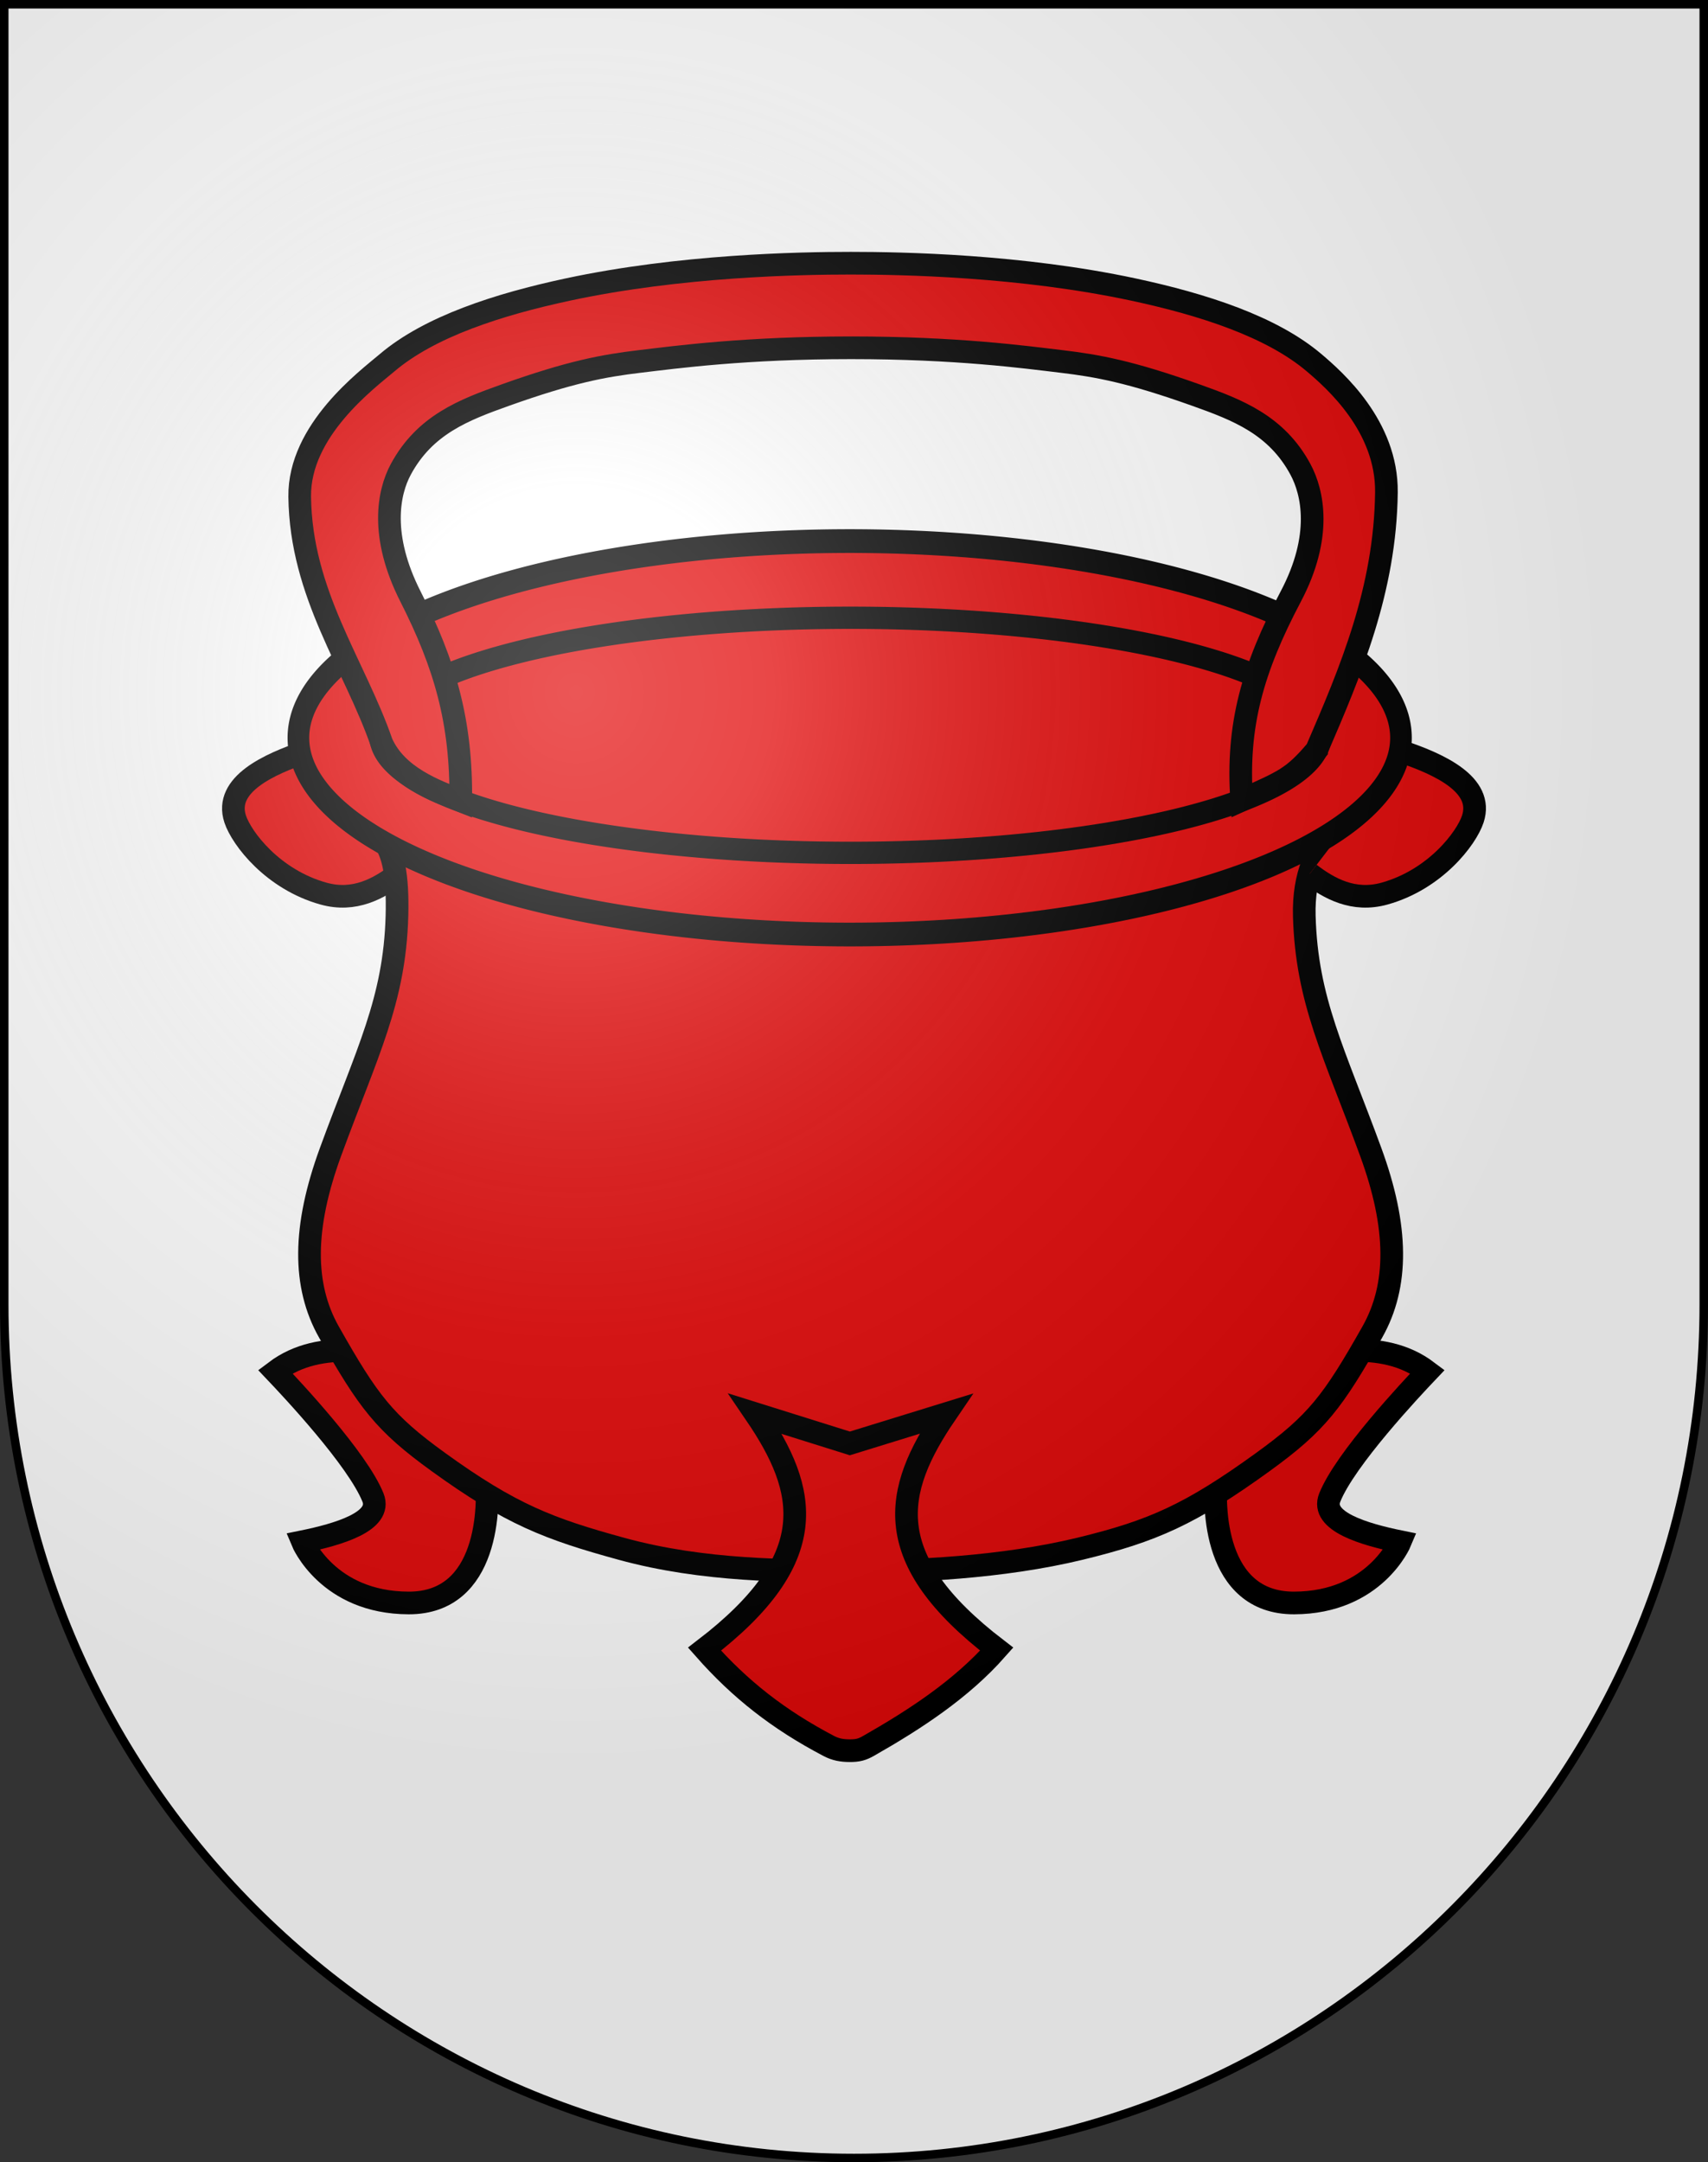 <svg xmlns="http://www.w3.org/2000/svg" xmlns:xlink="http://www.w3.org/1999/xlink" height="763" width="603" version="1.0"><rect width="100%" height="100%" fill="#333333" stroke="none"/><defs><pattern patternUnits="userSpaceOnUse" width="134" height="172" patternTransform="translate(1786 1023)" id="b"><path style="fill:#2b5df2;fill-opacity:1;fill-rule:evenodd;stroke:none;stroke-width:.1;stroke-linecap:butt;stroke-linejoin:miter;stroke-miterlimit:4;stroke-opacity:1" d="m134 0-34 20v47L67 86h67V0zM67 86l-33 19v47.438L0 172h134l-34-19.563V105L67 86zm0 0L34 67V20L0 0v86h67zm0 0z"/></pattern><pattern patternUnits="userSpaceOnUse" width="339.469" height="550.432" patternTransform="translate(-1095 -421)" id="a"><path style="fill:#2b5df2;fill-opacity:1;fill-rule:evenodd;stroke:none;stroke-width:.1;stroke-linecap:butt;stroke-linejoin:miter;stroke-miterlimit:4;stroke-opacity:1" d="M0 309.636h39.938l-10.134-7.851v-18.948l-9.835-7.621-9.836 7.62v18.949L0 309.636zm39.938 0h39.937l-10.133-7.851v-18.948l-9.836-7.621-9.835 7.62v18.949l-10.133 7.851zm39.937 0h39.938l-10.134-7.851v-18.948l-9.835-7.621-9.835 7.62v18.949l-10.134 7.851zm39.938 0h39.937l-10.133-7.851v-18.948l-9.836-7.621-9.835 7.62v18.949l-10.133 7.851zm39.937 0h39.938l-10.134-7.851v-18.948l-9.835-7.621-9.835 7.62v18.949l-10.134 7.851zm39.938 0h39.937l-10.133-7.851v-18.948l-9.835-7.621-9.836 7.62v18.949l-10.133 7.851zm39.937 0h39.938l-10.133-7.851v-18.948l-9.836-7.621-9.835 7.62v18.949l-10.134 7.851zm39.938 0h39.938l-10.134-7.851v-18.948l-9.835-7.621-9.836 7.62v18.949l-10.133 7.851zm-259.594 34.4h39.937l-10.133-7.852v-18.948l-9.835-7.62-9.836 7.62v18.948l-10.133 7.852zm39.937 0h39.938l-10.133-7.852v-18.948l-9.836-7.62-9.835 7.62v18.948l-10.134 7.852zm39.938 0h39.937l-10.133-7.852v-18.948l-9.835-7.62-9.836 7.62v18.948l-10.133 7.852zm39.937 0h39.938l-10.133-7.852v-18.948l-9.836-7.62-9.835 7.62v18.948l-10.134 7.852zm39.938 0h39.938l-10.134-7.852v-18.948l-9.835-7.62-9.835 7.62v18.948l-10.134 7.852zm39.938 0h39.937l-10.133-7.852v-18.948l-9.836-7.62-9.835 7.62v18.948l-10.133 7.852zm39.937 0h39.938l-10.134-7.852v-18.948l-9.835-7.62-9.835 7.62v18.948l-10.134 7.852zm39.938 0h39.937l-10.133-7.852v-18.948l-9.835-7.62-9.836 7.62v18.948l-10.133 7.852zM0 378.436h39.938l-10.134-7.853v-18.947l-9.835-7.621-9.836 7.62v18.948L0 378.435zm39.938 0h39.937l-10.133-7.853v-18.947l-9.836-7.621-9.835 7.62v18.948l-10.133 7.852zm39.937 0h39.938l-10.134-7.853v-18.947l-9.835-7.621-9.835 7.62v18.948l-10.134 7.852zm39.938 0h39.937l-10.133-7.853v-18.947l-9.836-7.621-9.835 7.62v18.948l-10.133 7.852zm39.937 0h39.938l-10.134-7.853v-18.947l-9.835-7.621-9.835 7.62v18.948l-10.134 7.852zm39.938 0h39.937l-10.133-7.853v-18.947l-9.835-7.621-9.836 7.62v18.948l-10.133 7.852zm39.937 0h39.938l-10.133-7.853v-18.947l-9.836-7.621-9.835 7.62v18.948l-10.134 7.852zm39.938 0h39.938l-10.134-7.853v-18.947l-9.835-7.621-9.836 7.62v18.948l-10.133 7.852zM19.969 412.834h39.937l-10.133-7.852v-18.948l-9.835-7.62-9.836 7.62v18.948l-10.133 7.852zm39.937 0h39.938l-10.133-7.852v-18.948l-9.836-7.62-9.835 7.62v18.948l-10.134 7.852zm39.938 0h39.937l-10.133-7.852v-18.948l-9.835-7.62-9.836 7.62v18.948l-10.133 7.852zm39.937 0h39.938l-10.133-7.852v-18.948l-9.836-7.62-9.835 7.62v18.948l-10.134 7.852zm39.938 0h39.938l-10.134-7.852v-18.948l-9.835-7.62-9.835 7.62v18.948l-10.134 7.852zm39.938 0h39.937l-10.133-7.852v-18.948l-9.836-7.62-9.835 7.62v18.948l-10.133 7.852zm39.937 0h39.938l-10.134-7.852v-18.948l-9.835-7.62-9.835 7.62v18.948l-10.134 7.852zm39.938 0h39.937l-10.133-7.852v-18.948l-9.835-7.62-9.836 7.62v18.948l-10.133 7.852zM0 447.234h39.938l-10.134-7.852v-18.948l-9.835-7.62-9.836 7.62v18.948L0 447.234zm39.938 0h39.937l-10.133-7.852v-18.948l-9.836-7.62-9.835 7.62v18.948l-10.133 7.852zm39.937 0h39.938l-10.134-7.852v-18.948l-9.835-7.62-9.835 7.62v18.948l-10.134 7.852zm39.938 0h39.937l-10.133-7.852v-18.948l-9.836-7.62-9.835 7.62v18.948l-10.133 7.852zm39.937 0h39.938l-10.134-7.852v-18.948l-9.835-7.62-9.835 7.62v18.948l-10.134 7.852zm39.938 0h39.937l-10.133-7.852v-18.948l-9.835-7.62-9.836 7.62v18.948l-10.133 7.852zm39.937 0h39.938l-10.133-7.852v-18.948l-9.836-7.62-9.835 7.62v18.948l-10.134 7.852zm39.938 0h39.938l-10.134-7.852v-18.948l-9.835-7.62-9.836 7.62v18.948l-10.133 7.852zm-259.594 34.4h39.937l-10.133-7.853v-18.947l-9.835-7.621-9.836 7.62v18.948l-10.133 7.852zm39.937 0h39.938L89.71 473.78v-18.947l-9.836-7.621-9.835 7.62v18.948l-10.134 7.852zm39.938 0h39.937l-10.133-7.853v-18.947l-9.835-7.621-9.836 7.62v18.948l-10.133 7.852zm39.937 0h39.938l-10.133-7.853v-18.947l-9.836-7.621-9.835 7.62v18.948l-10.134 7.852zm39.938 0h39.938l-10.134-7.853v-18.947l-9.835-7.621-9.835 7.62v18.948l-10.134 7.852zm39.938 0h39.937l-10.133-7.853v-18.947l-9.836-7.621-9.835 7.62v18.948l-10.133 7.852zm39.937 0h39.938l-10.134-7.853v-18.947l-9.835-7.621-9.835 7.62v18.948l-10.134 7.852zm39.938 0h39.937l-10.133-7.853v-18.947l-9.835-7.621-9.836 7.62v18.948l-10.133 7.852zM0 516.032h39.938l-10.134-7.852v-18.948l-9.835-7.62-9.836 7.62v18.948L0 516.033zm39.938 0h39.937l-10.133-7.852v-18.948l-9.836-7.62-9.835 7.62v18.948l-10.133 7.852zm39.937 0h39.938l-10.134-7.852v-18.948l-9.835-7.62-9.835 7.62v18.948l-10.134 7.852zm39.938 0h39.937l-10.133-7.852v-18.948l-9.836-7.62-9.835 7.62v18.948l-10.133 7.852zm39.937 0h39.938l-10.134-7.852v-18.948l-9.835-7.62-9.835 7.62v18.948l-10.134 7.852zm39.938 0h39.937l-10.133-7.852v-18.948l-9.835-7.62-9.836 7.62v18.948l-10.133 7.852zm39.937 0h39.938l-10.133-7.852v-18.948l-9.836-7.62-9.835 7.62v18.948l-10.134 7.852zm39.938 0h39.938l-10.134-7.852v-18.948l-9.835-7.62-9.836 7.62v18.948l-10.133 7.852zm-259.594 34.4h39.937l-10.133-7.853v-18.947l-9.835-7.621-9.836 7.62v18.948l-10.133 7.852zm39.937 0h39.938L89.71 542.58v-18.947l-9.836-7.621-9.835 7.62v18.948l-10.134 7.852zm39.938 0h39.937l-10.133-7.853v-18.947l-9.835-7.621-9.836 7.62v18.948l-10.133 7.852zm39.937 0h39.938l-10.133-7.853v-18.947l-9.836-7.621-9.835 7.62v18.948l-10.134 7.852zm39.938 0h39.938l-10.134-7.853v-18.947l-9.835-7.621-9.835 7.62v18.948l-10.134 7.852zm39.938 0h39.937l-10.133-7.853v-18.947l-9.836-7.621-9.835 7.62v18.948l-10.133 7.852zm39.937 0h39.938l-10.134-7.853v-18.947l-9.835-7.621-9.835 7.62v18.948l-10.134 7.852zm39.938 0h39.937l-10.133-7.853v-18.947l-9.835-7.621-9.836 7.62v18.948l-10.133 7.852zM0 34.42h39.938L29.804 26.57V7.62L19.97 0l-9.836 7.62V26.57L0 34.42zm39.938 0h39.937L69.742 26.57V7.62L59.906 0l-9.835 7.62V26.57L39.938 34.42zm39.937 0h39.938l-10.134-7.851V7.62L99.844 0l-9.835 7.62V26.57L79.875 34.42zm39.938 0h39.937l-10.133-7.851V7.62L139.78 0l-9.835 7.62V26.57l-10.133 7.851zm39.937 0h39.938l-10.134-7.851V7.62L179.72 0l-9.835 7.62V26.57L159.75 34.42zm39.938 0h39.937l-10.133-7.851V7.62L219.657 0l-9.836 7.62V26.57l-10.133 7.851zm39.937 0h39.938L269.43 26.57V7.62L259.594 0l-9.835 7.62V26.57l-10.134 7.851zm39.938 0h39.938l-10.134-7.851V7.62L299.532 0l-9.836 7.62V26.57l-10.133 7.851zM19.969 68.82h39.937l-10.133-7.852V42.02l-9.835-7.62-9.836 7.62v18.948L19.97 68.82zm39.937 0h39.938L89.71 60.968V42.02l-9.836-7.62-9.835 7.62v18.948L59.906 68.82zm39.938 0h39.937l-10.133-7.852V42.02l-9.835-7.62-9.836 7.62v18.948L99.844 68.82zm39.937 0h39.938l-10.133-7.852V42.02l-9.836-7.62-9.835 7.62v18.948L139.78 68.82zm39.938 0h39.938l-10.134-7.852V42.02l-9.835-7.62-9.835 7.62v18.948l-10.134 7.852zm39.938 0h39.937l-10.133-7.852V42.02l-9.836-7.62-9.835 7.62v18.948l-10.133 7.852zm39.937 0h39.938l-10.134-7.852V42.02l-9.835-7.62-9.835 7.62v18.948l-10.134 7.852zm39.938 0h39.937l-10.133-7.852V42.02l-9.835-7.62-9.836 7.62v18.948l-10.133 7.852zM0 103.22h39.938l-10.134-7.853V76.42l-9.835-7.621-9.836 7.62v18.948L0 103.22zm39.938 0h39.937l-10.133-7.853V76.42l-9.836-7.621-9.835 7.62v18.948l-10.133 7.852zm39.937 0h39.938l-10.134-7.853V76.42l-9.835-7.621-9.835 7.62v18.948l-10.134 7.852zm39.938 0h39.937l-10.133-7.853V76.42l-9.836-7.621-9.835 7.62v18.948l-10.133 7.852zm39.937 0h39.938l-10.134-7.853V76.42l-9.835-7.621-9.835 7.62v18.948l-10.134 7.852zm39.938 0h39.937l-10.133-7.853V76.42l-9.835-7.621-9.836 7.62v18.948l-10.133 7.852zm39.937 0h39.938l-10.133-7.853V76.42l-9.836-7.621-9.835 7.62v18.948l-10.134 7.852zm39.938 0h39.938l-10.134-7.853V76.42l-9.835-7.621-9.836 7.62v18.948l-10.133 7.852zM19.969 137.618h39.937l-10.133-7.852v-18.948l-9.835-7.62-9.836 7.62v18.948l-10.133 7.852zm39.937 0h39.938l-10.133-7.852v-18.948l-9.836-7.62-9.835 7.62v18.948l-10.134 7.852zm39.938 0h39.937l-10.133-7.852v-18.948l-9.835-7.62-9.836 7.62v18.948l-10.133 7.852zm39.937 0h39.938l-10.133-7.852v-18.948l-9.836-7.62-9.835 7.62v18.948l-10.134 7.852zm39.938 0h39.938l-10.134-7.852v-18.948l-9.835-7.62-9.835 7.62v18.948l-10.134 7.852zm39.938 0h39.937l-10.133-7.852v-18.948l-9.836-7.62-9.835 7.62v18.948l-10.133 7.852zm39.937 0h39.938l-10.134-7.852v-18.948l-9.835-7.62-9.835 7.62v18.948l-10.134 7.852zm39.938 0h39.937l-10.133-7.852v-18.948l-9.835-7.62-9.836 7.62v18.948l-10.133 7.852zM0 172.018h39.938l-10.134-7.852v-18.948l-9.835-7.62-9.836 7.62v18.948L0 172.018zm39.938 0h39.937l-10.133-7.852v-18.948l-9.836-7.62-9.835 7.62v18.948l-10.133 7.852zm39.937 0h39.938l-10.134-7.852v-18.948l-9.835-7.62-9.835 7.62v18.948l-10.134 7.852zm39.938 0h39.937l-10.133-7.852v-18.948l-9.836-7.62-9.835 7.62v18.948l-10.133 7.852zm39.937 0h39.938l-10.134-7.852v-18.948l-9.835-7.62-9.835 7.62v18.948l-10.134 7.852zm39.938 0h39.937l-10.133-7.852v-18.948l-9.835-7.62-9.836 7.62v18.948l-10.133 7.852zm39.937 0h39.938l-10.133-7.852v-18.948l-9.836-7.62-9.835 7.62v18.948l-10.134 7.852zm39.938 0h39.938l-10.134-7.852v-18.948l-9.835-7.62-9.836 7.62v18.948l-10.133 7.852zm-259.594 34.4h39.937l-10.133-7.853v-18.947l-9.835-7.621-9.836 7.62v18.948l-10.133 7.852zm39.937 0h39.938l-10.133-7.853v-18.947l-9.836-7.621-9.835 7.62v18.948l-10.134 7.852zm39.938 0h39.937l-10.133-7.853v-18.947l-9.835-7.621-9.836 7.62v18.948l-10.133 7.852zm39.937 0h39.938l-10.133-7.853v-18.947l-9.836-7.621-9.835 7.62v18.948l-10.134 7.852zm39.938 0h39.938l-10.134-7.853v-18.947l-9.835-7.621-9.835 7.62v18.948l-10.134 7.852zm39.938 0h39.937l-10.133-7.853v-18.947l-9.836-7.621-9.835 7.62v18.948l-10.133 7.852zm39.937 0h39.938l-10.134-7.853v-18.947l-9.835-7.621-9.835 7.62v18.948l-10.134 7.852zm39.938 0h39.937l-10.133-7.853v-18.947l-9.835-7.621-9.836 7.62v18.948l-10.133 7.852zM0 240.816h39.938l-10.134-7.852v-18.948l-9.835-7.62-9.836 7.62v18.948L0 240.817zm39.938 0h39.937l-10.133-7.852v-18.948l-9.836-7.62-9.835 7.62v18.948l-10.133 7.852zm39.937 0h39.938l-10.134-7.852v-18.948l-9.835-7.62-9.835 7.62v18.948l-10.134 7.852zm39.938 0h39.937l-10.133-7.852v-18.948l-9.836-7.62-9.835 7.62v18.948l-10.133 7.852zm39.937 0h39.938l-10.134-7.852v-18.948l-9.835-7.62-9.835 7.62v18.948l-10.134 7.852zm39.938 0h39.937l-10.133-7.852v-18.948l-9.835-7.62-9.836 7.62v18.948l-10.133 7.852zm39.937 0h39.938l-10.133-7.852v-18.948l-9.836-7.62-9.835 7.62v18.948l-10.134 7.852zm39.938 0h39.938l-10.134-7.852v-18.948l-9.835-7.62-9.836 7.62v18.948l-10.133 7.852zM19.969 275.216h39.937l-10.133-7.852v-18.947l-9.835-7.621-9.836 7.62v18.948l-10.133 7.852zm39.937 0h39.938l-10.133-7.852v-18.947l-9.836-7.621-9.835 7.62v18.948l-10.134 7.852zm39.938 0h39.937l-10.133-7.852v-18.947l-9.835-7.621-9.836 7.62v18.948l-10.133 7.852zm39.937 0h39.938l-10.133-7.852v-18.947l-9.836-7.621-9.835 7.62v18.948l-10.134 7.852zm39.938 0h39.938l-10.134-7.852v-18.947l-9.835-7.621-9.835 7.62v18.948l-10.134 7.852zm39.938 0h39.937l-10.133-7.852v-18.947l-9.836-7.621-9.835 7.62v18.948l-10.133 7.852zm39.937 0h39.938l-10.134-7.852v-18.947l-9.835-7.621-9.835 7.62v18.948l-10.134 7.852zm39.938 0h39.937l-10.133-7.852v-18.947l-9.835-7.621-9.836 7.62v18.948l-10.133 7.852z"/></pattern><radialGradient xlink:href="#c" id="d" gradientUnits="userSpaceOnUse" gradientTransform="matrix(1.215 0 0 1.267 -839.192 -490.49)" cx="858.042" cy="579.933" fx="858.042" fy="579.933" r="300"/><linearGradient id="c"><stop style="stop-color:#fff;stop-opacity:.314" offset="0"/><stop offset=".19" style="stop-color:#fff;stop-opacity:.251"/><stop style="stop-color:#6b6b6b;stop-opacity:.125" offset=".6"/><stop style="stop-color:#000;stop-opacity:.125" offset="1"/></linearGradient></defs><g style="opacity:1"><path style="opacity:1;fill:#fff;fill-opacity:1;stroke:none" d="M1.5 1.5v458.868c0 166.311 134.314 301.132 300 301.132s300-134.821 300-301.132V1.5H1.5z"/></g><g style="opacity:1"><path d="M735.667 403.12c5.703 6.003 29.058 30.824 34.517 44.423 3.402 8.474-12.324 13.05-24.912 15.607 0 0 8.935 21.54 37.518 21.611 28.284.07 28.607-34.382 27.314-45.022l-47.123-44.122c-9.778-.19-19.13 1.323-27.314 7.503zM1142.494 403.12c-5.703 6.003-29.058 30.824-34.517 44.423-3.402 8.474 12.324 13.05 24.912 15.607 0 0-8.935 21.54-37.518 21.611-28.284.07-28.607-34.382-27.314-45.022l47.123-44.122c9.778-.19 19.13 1.323 27.314 7.503zM746.157 184.493c-12.412 4.234-28.663 11.376-24.624 23.62 2.278 6.903 13.335 21.382 31.22 26.342 10.877 3.017 19.505-1.769 26.358-7.006" style="fill:#e20909;fill-opacity:1;fill-rule:evenodd;stroke:#000;stroke-width:8;stroke-linecap:butt;stroke-linejoin:miter;stroke-miterlimit:4;stroke-dasharray:none;stroke-opacity:1" transform="translate(-638.508 80.887)"/><path d="M1119.072 206.136s-363.804-5.763-355.968.73c7.836 6.493 16.38 5.688 15.543 35.545-.837 29.857-10.586 48.083-23.44 83.153-9.765 26.648-9.85 47.198-.557 63.62 13.903 24.567 19.532 32.035 38.507 45.762 25.654 18.56 39.175 23.685 64.736 30.694 29.297 8.034 58.67 7.72 80.716 7.925 22.046.204 53.875-1.323 81.126-7.925 25.76-6.24 39.082-12.134 64.736-30.694 18.975-13.727 24.604-21.195 38.507-45.762 9.294-16.422 9.208-36.972-.558-63.62-12.853-35.07-22.602-53.296-23.439-83.153-.837-29.857 20.09-36.275 20.09-36.275z" style="fill:#e20909;fill-opacity:1;fill-rule:evenodd;stroke:#000;stroke-width:8;stroke-linecap:butt;stroke-linejoin:miter;stroke-miterlimit:4;stroke-dasharray:none;stroke-opacity:1" transform="translate(-638.508 80.887)"/><path d="M1133.858 184.493c12.412 4.234 28.663 11.376 24.624 23.62-2.278 6.903-13.335 21.382-31.22 26.342-10.877 3.017-19.505-1.769-26.358-7.006" style="fill:#e20909;fill-opacity:1;fill-rule:evenodd;stroke:#000;stroke-width:8;stroke-linecap:butt;stroke-linejoin:miter;stroke-miterlimit:4;stroke-dasharray:none;stroke-opacity:1" transform="translate(-638.508 80.887)"/><path transform="matrix(.985 0 0 1.08 -627.448 63.663)" d="M1139.143 182.12a197.594 64.278 0 1 1-395.188 0 197.594 64.278 0 1 1 395.188 0z" style="opacity:1;fill:#e20909;fill-opacity:1;fill-rule:nonzero;stroke:#000;stroke-width:7.757;stroke-linecap:square;stroke-linejoin:miter;stroke-miterlimit:4;stroke-dasharray:none;stroke-dashoffset:0;stroke-opacity:1"/><path transform="matrix(1.128 0 0 1.089 -773.253 68.92)" d="M1098.672 174.978a147.005 38.09 0 1 1-294.01 0 147.005 38.09 0 1 1 294.01 0z" style="opacity:1;fill:#e20909;fill-opacity:1;fill-rule:nonzero;stroke:#000;stroke-width:7.219;stroke-linecap:square;stroke-linejoin:miter;stroke-miterlimit:4;stroke-dasharray:none;stroke-dashoffset:0;stroke-opacity:1"/><path d="M1103.313 183.813c-8.467 9.987-11.532 10.9-26.433 17.672-1.86-26.482 3.919-46.467 17.328-71.883 11.23-21.284 7.774-36.756 3.427-44.833-8.471-15.74-22.24-21.005-36.902-26.23-23.197-8.269-34.726-10.35-47.345-11.86-13.3-1.59-37.166-4.84-74.383-4.838-37.312.002-61.465 3.247-74.765 4.838-12.62 1.51-24.148 3.591-47.345 11.86-14.663 5.225-28.431 10.49-36.902 26.23-4.347 8.077-7.46 23.372 3.427 44.833 12.212 24.074 18.065 44.214 17.755 72.097-8.913-3.55-22.574-8.384-27.927-20.446-9.657-27.79-28.513-52.452-28.93-86.88-.285-23.426 23.762-41.24 30.86-47.261 15.035-12.752 39.188-20.558 63.799-25.827 39.756-8.511 81.582-9.292 99.893-9.292 18.31 0 60.025.78 99.781 9.292 24.61 5.27 48.764 13.075 63.798 25.827 7.099 6.02 25.811 22.341 25.527 45.767-.418 34.428-12.659 63.144-24.663 90.934zM938.542 536.887c-2.83-.008-5.048-.41-7.448-1.67-17.895-9.39-31.38-20.05-43.86-34.17 41.671-31.934 36.575-55.77 17.978-83.037l33.33 10.446 33.874-10.446c-18.597 27.267-23.693 51.103 17.977 83.038-12.501 14.144-28.775 24.768-45.295 34.169-2.184 1.243-3.726 1.678-6.556 1.67z" style="fill:#e20909;fill-opacity:1;fill-rule:evenodd;stroke:#000;stroke-width:8;stroke-linecap:butt;stroke-linejoin:miter;stroke-miterlimit:4;stroke-dasharray:none;stroke-opacity:1" transform="translate(-638.508 80.887)"/></g><g style="display:inline"><path style="fill:url(#d);fill-opacity:1" d="M1.5 1.5v458.868c0 166.31 134.315 301.132 300 301.132s300-134.821 300-301.132V1.5H1.5z"/></g><g style="display:inline"><path style="fill:none;fill-opacity:1;stroke:#000;stroke-width:3;stroke-miterlimit:4;stroke-dasharray:none;stroke-opacity:1" d="M1.5 1.5v458.868c0 166.31 134.315 301.132 300 301.132s300-134.821 300-301.132V1.5H1.5z"/></g></svg>